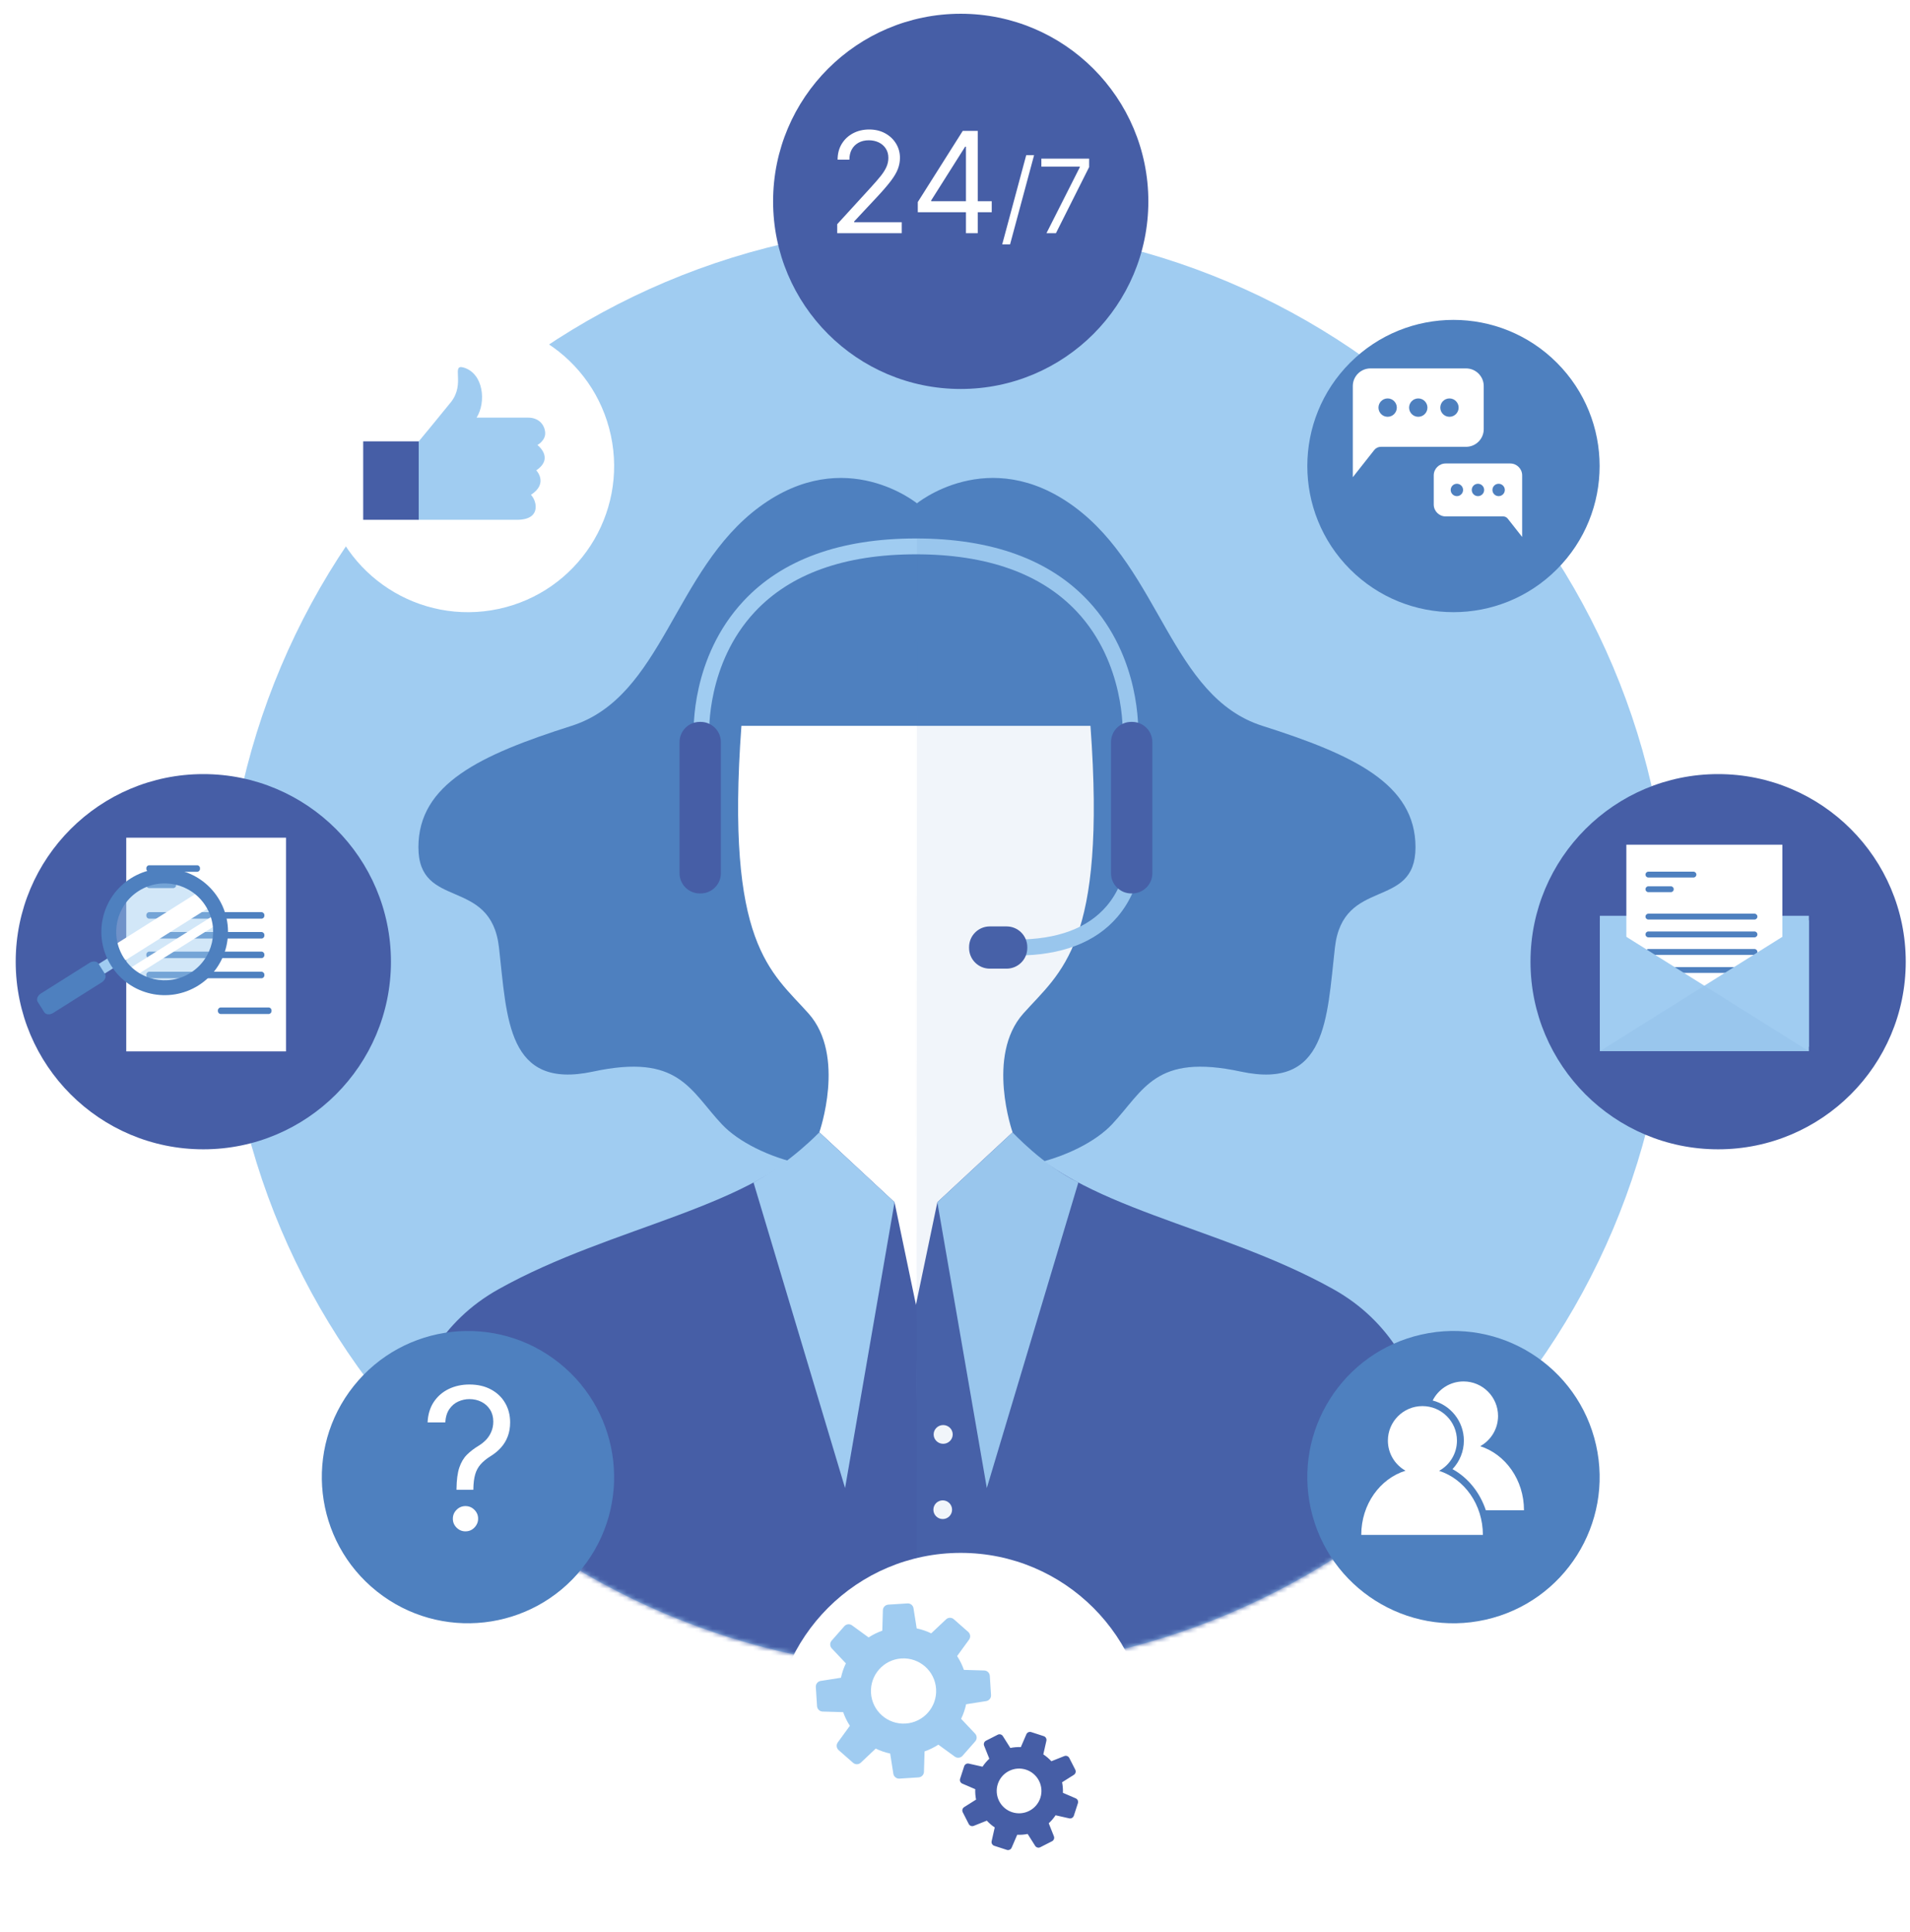 <svg width="425" height="430" viewBox="0 0 425 430" fill="none" xmlns="http://www.w3.org/2000/svg">
<path d="M210.712 371.789C299.542 371.789 371.553 299.778 371.553 210.948C371.553 122.118 299.542 50.107 210.712 50.107C121.882 50.107 49.871 122.118 49.871 210.948C49.871 299.778 121.882 371.789 210.712 371.789Z" fill="#A0CCF1"/>
<mask id="mask0_5008_15134" style="mask-type:luminance" maskUnits="userSpaceOnUse" x="49" y="50" width="323" height="322">
<path d="M210.712 371.789C299.542 371.789 371.553 299.778 371.553 210.948C371.553 122.118 299.542 50.107 210.712 50.107C121.882 50.107 49.871 122.118 49.871 210.948C49.871 299.778 121.882 371.789 210.712 371.789Z" fill="white"/>
</mask>
<g mask="url(#mask0_5008_15134)">
<path d="M204.276 112.19C204.276 112.19 188.138 98.682 169.011 112.778C149.884 126.873 147.493 155.064 127.171 161.525C106.849 167.985 93.102 174.446 93.102 188.541C93.102 202.637 109.24 195.002 111.033 210.859C112.826 226.717 112.826 242.574 131.953 238.463C151.08 234.352 153.47 242.574 160.643 250.209C167.815 257.844 188.138 264.305 200.092 256.082L204.874 251.971L204.276 112.19Z" fill="#4E80BF"/>
<path d="M203.791 112.19C203.791 112.19 219.929 98.682 239.056 112.778C258.183 126.873 260.574 155.064 280.896 161.525C301.218 167.985 314.965 174.446 314.965 188.541C314.965 202.637 298.827 195.002 297.034 210.859C295.241 226.717 295.241 242.574 276.114 238.463C256.987 234.352 254.597 242.574 247.424 250.209C240.251 257.844 219.929 264.305 207.975 256.082L203.193 251.971L203.791 112.19Z" fill="#4E80BF"/>
<path d="M164.977 161.525H203.828V324.211L182.311 251.971C182.311 251.971 188.288 234.939 179.92 225.542C171.552 216.145 161.391 210.272 164.977 161.525Z" fill="white"/>
<path d="M242.642 161.525H203.791V324.211L225.309 251.971C225.309 251.971 219.332 234.939 227.7 225.542C236.068 216.145 246.229 210.272 242.642 161.525Z" fill="white"/>
<path d="M242.188 133.759C233.575 124.52 220.668 119.833 203.827 119.826C203.821 119.826 203.815 119.826 203.809 119.826C203.803 119.826 203.797 119.826 203.791 119.826C186.949 119.832 174.043 124.52 165.431 133.759C153.688 146.355 154.334 162.685 154.368 163.374L157.814 163.2C157.807 163.047 157.197 147.703 167.93 136.189C175.868 127.672 187.94 123.353 203.809 123.35C219.657 123.353 231.718 127.661 239.657 136.155C250.369 147.617 249.812 163.004 249.803 163.2C249.803 163.2 249.803 163.202 249.803 163.203L251.509 163.286L253.25 163.374C253.283 162.685 253.929 146.356 242.188 133.759Z" fill="#A0CCF1"/>
<path d="M155.898 160.644H155.711C153.221 160.644 151.203 162.662 151.203 165.151V194.312C151.203 196.801 153.221 198.819 155.711 198.819H155.898C158.387 198.819 160.405 196.801 160.405 194.312V165.151C160.405 162.662 158.387 160.644 155.898 160.644Z" fill="#465EA6"/>
<path d="M226.105 212.633V209.078C235.242 209.078 242.016 206.569 246.239 201.622C251.415 195.558 250.932 187.87 250.926 187.793L254.195 187.519C254.222 187.897 254.783 196.846 248.644 204.037C243.776 209.741 236.192 212.633 226.105 212.633Z" fill="#A0CCF1"/>
<path d="M223.982 206.157H220.236C217.694 206.157 215.633 208.218 215.633 210.76V210.951C215.633 213.493 217.694 215.554 220.236 215.554H223.982C226.524 215.554 228.585 213.493 228.585 210.951V210.76C228.585 208.218 226.524 206.157 223.982 206.157Z" fill="#465EA6"/>
<path d="M251.721 198.819H251.909C254.398 198.819 256.416 196.801 256.416 194.312V165.151C256.416 162.662 254.398 160.644 251.909 160.644H251.721C249.232 160.644 247.214 162.662 247.214 165.151V194.312C247.214 196.801 249.232 198.819 251.721 198.819Z" fill="#465EA6"/>
<path d="M89.367 334.489C88.814 333.795 85.183 301.306 110.884 286.916C136.586 272.527 167.966 269.003 182.311 251.971L199.047 267.535L203.828 290.44C203.828 290.44 204.426 371.636 204.725 371.636C205.024 371.636 132.103 388.228 89.367 334.489Z" fill="#465EA6"/>
<path d="M188.039 331.133L199.046 267.535L182.31 251.971C182.31 251.971 175.995 258.629 167.666 263.13L188.039 331.133Z" fill="#A0CCF1"/>
<path d="M318.252 334.489C318.804 333.795 322.436 301.306 296.734 286.916C271.033 272.527 239.653 269.003 225.308 251.971L208.572 267.535L203.79 290.44C203.79 290.44 204.089 371.783 203.79 371.783C203.491 371.783 275.515 388.228 318.252 334.489Z" fill="#465EA6"/>
<path d="M219.58 331.133L208.572 267.535L225.308 251.971C225.308 251.971 232.026 259.288 239.952 263.13L219.58 331.133Z" fill="#A0CCF1"/>
<path d="M211.991 319.204C211.991 318.052 211.041 317.119 209.869 317.119C208.698 317.119 207.748 318.052 207.748 319.204C207.748 320.355 208.698 321.288 209.869 321.288C211.041 321.288 211.991 320.355 211.991 319.204Z" fill="white"/>
<path d="M211.851 335.956C211.851 334.808 210.92 333.876 209.771 333.876C208.623 333.876 207.691 334.808 207.691 335.956C207.691 337.105 208.623 338.036 209.771 338.036C210.92 338.036 211.851 337.105 211.851 335.956Z" fill="white"/>
<path d="M211.916 354.402C211.916 353.196 210.938 352.218 209.731 352.218C208.525 352.218 207.547 353.196 207.547 354.402C207.547 355.609 208.525 356.587 209.731 356.587C210.938 356.587 211.916 355.609 211.916 354.402Z" fill="white"/>
<path opacity="0.08" d="M203.918 371.816C207.124 372.572 276.596 386.871 318.253 334.489C318.806 333.795 322.437 301.305 296.736 286.916C277.869 276.354 255.95 271.641 239.948 263.146L239.953 263.13C239.801 263.06 239.657 262.983 239.506 262.912C236.937 261.527 234.528 260.038 232.311 258.41C238.661 256.648 244.295 253.541 247.425 250.209C254.597 242.574 256.988 234.352 276.115 238.463C295.242 242.574 295.242 226.717 297.035 210.859C298.828 195.002 314.966 202.637 314.966 188.541C314.966 174.446 301.219 167.985 280.896 161.525C260.574 155.064 258.183 126.873 239.057 112.778C221.274 99.673 206.083 110.423 204.035 111.999" fill="#4E80BF"/>
</g>
<g filter="url(#filter0_d_5008_15134)">
<path d="M210.711 83.497C233.768 83.497 252.459 64.805 252.459 41.748C252.459 18.691 233.768 0 210.711 0C187.654 0 168.963 18.691 168.963 41.748C168.963 64.805 187.654 83.497 210.711 83.497Z" fill="#465EA6"/>
</g>
<path d="M186.289 51.895V49.894L193.804 41.668C194.686 40.704 195.412 39.867 195.983 39.155C196.553 38.436 196.976 37.762 197.25 37.132C197.532 36.494 197.673 35.827 197.673 35.131C197.673 34.33 197.48 33.637 197.094 33.052C196.716 32.466 196.198 32.014 195.538 31.695C194.878 31.377 194.137 31.217 193.315 31.217C192.44 31.217 191.677 31.399 191.024 31.762C190.38 32.118 189.879 32.618 189.524 33.263C189.175 33.908 189.001 34.664 189.001 35.531H186.377C186.377 34.197 186.685 33.026 187.3 32.018C187.915 31.01 188.753 30.224 189.813 29.661C190.88 29.098 192.077 28.816 193.404 28.816C194.738 28.816 195.92 29.098 196.95 29.661C197.98 30.224 198.788 30.984 199.374 31.94C199.959 32.896 200.252 33.96 200.252 35.131C200.252 35.968 200.1 36.787 199.796 37.588C199.5 38.381 198.981 39.266 198.24 40.245C197.506 41.215 196.487 42.401 195.182 43.802L190.068 49.272V49.45H200.652V51.895H186.289ZM204.221 47.226V44.958L214.226 29.127H215.872V32.64H214.76L207.2 44.603V44.781H220.674V47.226H204.221ZM214.938 51.895V46.537V45.481V29.127H217.561V51.895H214.938ZM230.098 34.527L224.752 54.391H223.002L228.349 34.527H230.098ZM232.851 51.895L240.271 37.217V37.087H231.716V35.305H242.345V37.184L234.957 51.895H232.851Z" fill="white"/>
<g filter="url(#filter1_d_5008_15134)">
<path d="M126.493 345.921C137.691 331.879 135.385 311.418 121.343 300.221C107.301 289.023 86.841 291.328 75.643 305.37C64.445 319.412 66.75 339.873 80.792 351.071C94.834 362.269 115.295 359.963 126.493 345.921Z" fill="#4E80BF"/>
</g>
<path d="M101.578 331.526V331.339C101.598 329.35 101.807 327.767 102.202 326.59C102.598 325.414 103.161 324.461 103.889 323.732C104.618 323.003 105.493 322.331 106.514 321.717C107.128 321.342 107.68 320.899 108.169 320.389C108.659 319.868 109.044 319.27 109.325 318.593C109.617 317.916 109.763 317.166 109.763 316.343C109.763 315.323 109.523 314.438 109.044 313.688C108.565 312.938 107.925 312.36 107.123 311.954C106.321 311.548 105.431 311.345 104.452 311.345C103.598 311.345 102.775 311.522 101.984 311.876C101.192 312.23 100.531 312.787 100 313.547C99.469 314.307 99.162 315.302 99.078 316.531H95.142C95.225 314.76 95.684 313.245 96.517 311.985C97.36 310.725 98.469 309.762 99.844 309.095C101.229 308.429 102.765 308.096 104.452 308.096C106.285 308.096 107.878 308.46 109.232 309.189C110.596 309.918 111.648 310.918 112.387 312.188C113.137 313.459 113.512 314.906 113.512 316.531C113.512 317.676 113.335 318.712 112.981 319.639C112.637 320.566 112.137 321.394 111.481 322.123C110.835 322.852 110.054 323.497 109.138 324.06C108.222 324.633 107.487 325.237 106.935 325.872C106.384 326.497 105.983 327.241 105.733 328.105C105.483 328.97 105.347 330.048 105.327 331.339V331.526H101.578ZM103.577 340.774C102.806 340.774 102.145 340.498 101.593 339.946C101.041 339.394 100.765 338.733 100.765 337.962C100.765 337.191 101.041 336.53 101.593 335.978C102.145 335.426 102.806 335.15 103.577 335.15C104.348 335.15 105.009 335.426 105.561 335.978C106.113 336.53 106.389 337.191 106.389 337.962C106.389 338.472 106.259 338.941 105.998 339.368C105.748 339.795 105.41 340.138 104.983 340.399C104.566 340.649 104.098 340.774 103.577 340.774Z" fill="white"/>
<g filter="url(#filter2_d_5008_15134)">
<path d="M210.711 426C233.768 426 252.459 407.309 252.459 384.252C252.459 361.195 233.768 342.503 210.711 342.503C187.654 342.503 168.963 361.195 168.963 384.252C168.963 407.309 187.654 426 210.711 426Z" fill="white"/>
</g>
<path d="M219.003 371.732L214.484 371.602C214.101 370.507 213.591 369.477 212.969 368.526L215.631 364.868C216.021 364.332 215.938 363.588 215.441 363.151L212.232 360.327C211.735 359.89 210.986 359.903 210.505 360.358L207.208 363.471C206.189 362.981 205.105 362.61 203.974 362.373L203.267 357.888C203.164 357.234 202.58 356.766 201.919 356.809L197.653 357.081C196.992 357.124 196.472 357.662 196.453 358.324L196.323 362.877C195.24 363.258 194.219 363.765 193.278 364.38L189.589 361.696C189.054 361.306 188.31 361.388 187.872 361.886L185.049 365.095C184.611 365.592 184.625 366.341 185.079 366.822L188.218 370.146C187.733 371.156 187.365 372.229 187.128 373.348L182.61 374.06C181.956 374.163 181.488 374.747 181.53 375.408L181.803 379.674C181.845 380.335 182.384 380.855 183.045 380.874L187.618 381.005C187.995 382.084 188.497 383.102 189.107 384.041L186.417 387.738C186.028 388.273 186.11 389.017 186.607 389.455L189.817 392.278C190.314 392.716 191.062 392.702 191.543 392.248L194.86 389.116C195.872 389.606 196.949 389.978 198.072 390.218L198.781 394.717C198.884 395.371 199.469 395.839 200.129 395.797L204.396 395.524C205.056 395.482 205.576 394.943 205.595 394.281L205.725 389.743C206.816 389.364 207.844 388.858 208.793 388.242L212.459 390.91C212.995 391.299 213.739 391.217 214.176 390.72L217 387.51C217.437 387.013 217.424 386.265 216.969 385.783L213.863 382.494C214.358 381.472 214.733 380.385 214.973 379.25L219.439 378.546C220.093 378.442 220.561 377.858 220.518 377.198L220.245 372.931C220.203 372.27 219.665 371.751 219.003 371.732ZM201.513 383.543C197.514 383.799 194.064 380.764 193.808 376.764C193.552 372.765 196.587 369.315 200.587 369.059C204.586 368.804 208.036 371.838 208.291 375.838C208.547 379.837 205.513 383.287 201.513 383.543Z" fill="#A0CCF1"/>
<path d="M236.823 390.783L233.942 391.93C233.403 391.344 232.802 390.834 232.152 390.404L232.834 387.377C232.934 386.934 232.68 386.488 232.248 386.348L229.459 385.442C229.028 385.301 228.56 385.513 228.38 385.93L227.15 388.787C226.375 388.755 225.592 388.816 224.815 388.974L223.151 386.342C222.908 385.958 222.413 385.822 222.009 386.028L219.396 387.36C218.992 387.566 218.811 388.046 218.979 388.468L220.134 391.371C219.555 391.905 219.05 392.502 218.625 393.145L215.572 392.457C215.129 392.357 214.683 392.611 214.543 393.043L213.637 395.832C213.497 396.264 213.708 396.731 214.125 396.911L217.006 398.151C216.974 398.919 217.034 399.695 217.189 400.464L214.537 402.14C214.153 402.383 214.018 402.878 214.224 403.282L215.555 405.895C215.761 406.3 216.242 406.481 216.664 406.313L219.579 405.152C220.11 405.73 220.702 406.234 221.342 406.66L220.652 409.719C220.553 410.162 220.807 410.608 221.238 410.748L224.027 411.654C224.459 411.795 224.927 411.583 225.106 411.166L226.344 408.292C227.114 408.326 227.893 408.267 228.666 408.113L230.335 410.754C230.578 411.138 231.073 411.274 231.478 411.067L234.09 409.736C234.495 409.53 234.676 409.05 234.508 408.628L233.356 405.734C233.941 405.199 234.45 404.601 234.88 403.955L237.914 404.639C238.357 404.739 238.803 404.485 238.944 404.053L239.85 401.264C239.99 400.832 239.778 400.365 239.361 400.185L236.511 398.958C236.545 398.18 236.486 397.393 236.328 396.613L238.949 394.956C239.333 394.713 239.469 394.218 239.263 393.813L237.931 391.201C237.725 390.796 237.245 390.615 236.823 390.783ZM229.019 402.974C226.57 404.222 223.573 403.249 222.325 400.8C221.077 398.351 222.05 395.354 224.499 394.106C226.948 392.857 229.945 393.831 231.193 396.28C232.441 398.729 231.468 401.726 229.019 402.974Z" fill="#465EA6"/>
<g filter="url(#filter3_d_5008_15134)">
<path d="M42.18 252.696C65.237 252.696 83.928 234.005 83.928 210.948C83.928 187.891 65.237 169.199 42.18 169.199C19.123 169.199 0.432 187.891 0.432 210.948C0.432 234.005 19.123 252.696 42.18 252.696Z" fill="#465EA6"/>
</g>
<path d="M63.645 186.413H28.092V233.963H63.645V186.413Z" fill="white"/>
<path d="M43.852 192.548H33.213C32.855 192.548 32.565 192.839 32.565 193.197V193.353C32.565 193.711 32.855 194.002 33.213 194.002H43.852C44.211 194.002 44.501 193.711 44.501 193.353V193.197C44.501 192.839 44.211 192.548 43.852 192.548Z" fill="#4E80BF"/>
<path d="M59.768 224.194H49.129C48.771 224.194 48.48 224.485 48.48 224.843V224.999C48.48 225.357 48.771 225.647 49.129 225.647H59.768C60.127 225.647 60.417 225.357 60.417 224.999V224.843C60.417 224.485 60.127 224.194 59.768 224.194Z" fill="#4E80BF"/>
<path d="M58.176 202.983H33.213C32.855 202.983 32.565 203.273 32.565 203.631V203.787C32.565 204.145 32.855 204.436 33.213 204.436H58.176C58.534 204.436 58.825 204.145 58.825 203.787V203.631C58.825 203.273 58.534 202.983 58.176 202.983Z" fill="#4E80BF"/>
<path d="M58.176 207.403H33.213C32.855 207.403 32.565 207.693 32.565 208.051V208.207C32.565 208.565 32.855 208.856 33.213 208.856H58.176C58.534 208.856 58.825 208.565 58.825 208.207V208.051C58.825 207.693 58.534 207.403 58.176 207.403Z" fill="#4E80BF"/>
<path d="M33.213 211.762H58.176C58.534 211.762 58.825 212.053 58.825 212.41V212.566C58.825 212.924 58.534 213.215 58.176 213.215H33.213C32.855 213.215 32.565 212.924 32.565 212.566V212.41C32.565 212.053 32.855 211.762 33.213 211.762Z" fill="#4E80BF"/>
<path d="M58.176 216.242H33.213C32.855 216.242 32.565 216.533 32.565 216.891V217.047C32.565 217.405 32.855 217.696 33.213 217.696H58.176C58.534 217.696 58.825 217.405 58.825 217.047V216.891C58.825 216.533 58.534 216.242 58.176 216.242Z" fill="#4E80BF"/>
<path d="M38.541 196.181H33.213C32.855 196.181 32.565 196.471 32.565 196.83V196.986C32.565 197.344 32.855 197.634 33.213 197.634H38.541C38.899 197.634 39.189 197.344 39.189 196.986V196.83C39.189 196.471 38.899 196.181 38.541 196.181Z" fill="#4E80BF"/>
<path d="M24.558 212.871L21.862 214.571C21.524 214.784 21.423 215.231 21.636 215.569L22.212 216.482C22.425 216.82 22.871 216.921 23.209 216.708L25.905 215.008C26.243 214.795 26.344 214.349 26.131 214.011L25.555 213.097C25.342 212.76 24.896 212.658 24.558 212.871Z" fill="#A0CCF1"/>
<path d="M21.898 214.426L23.356 216.737C23.706 217.292 23.389 218.127 22.653 218.591L11.824 225.419C11.087 225.883 10.198 225.809 9.848 225.254L8.391 222.942C8.041 222.387 8.357 221.553 9.094 221.088L19.923 214.261C20.659 213.796 21.548 213.871 21.898 214.426Z" fill="#4E80BF"/>
<path opacity="0.47" d="M47.729 209.463C48.896 203.354 44.89 197.456 38.782 196.29C32.673 195.123 26.775 199.129 25.609 205.238C24.442 211.346 28.448 217.244 34.556 218.411C40.665 219.577 46.563 215.571 47.729 209.463Z" fill="#A0CCF1"/>
<path d="M25.454 210.296L44.477 198.303C45.348 197.753 46.502 198.015 47.051 198.886L47.291 199.266C47.84 200.137 47.578 201.29 46.707 201.839L27.684 213.833C26.812 214.383 25.659 214.121 25.11 213.25L24.87 212.87C24.321 211.999 24.582 210.846 25.454 210.296Z" fill="white"/>
<path d="M48.849 202.885L27.703 216.217C27.417 216.397 27.331 216.775 27.512 217.06L27.974 217.795C28.155 218.08 28.532 218.166 28.818 217.986L49.964 204.653C50.25 204.473 50.335 204.096 50.155 203.81L49.692 203.076C49.512 202.79 49.135 202.705 48.849 202.885Z" fill="white"/>
<path d="M48.562 199.852C44.412 193.27 35.712 191.298 29.13 195.448C22.547 199.598 20.576 208.298 24.726 214.881C28.876 221.463 37.576 223.435 44.158 219.285C50.741 215.135 52.713 206.434 48.562 199.852ZM27.524 213.116C24.348 208.079 25.857 201.422 30.894 198.246C35.931 195.07 42.589 196.579 45.764 201.616C48.94 206.653 47.431 213.311 42.394 216.487C37.357 219.662 30.7 218.153 27.524 213.116Z" fill="#4E80BF"/>
<g filter="url(#filter4_d_5008_15134)">
<path d="M343.35 123.639C356.05 110.939 356.05 90.349 343.35 77.649C330.65 64.95 310.06 64.95 297.36 77.649C284.66 90.349 284.66 110.939 297.36 123.639C310.06 136.339 330.65 136.339 343.35 123.639Z" fill="#4E80BF"/>
</g>
<path d="M326.229 81.985H304.936C302.78 81.985 301.016 83.749 301.016 85.904V106.194L305.785 100.148C306.142 99.694 306.688 99.43 307.266 99.43H326.229C328.385 99.43 330.149 97.665 330.149 95.51V85.904C330.149 83.749 328.385 81.985 326.229 81.985ZM308.769 92.748C307.642 92.748 306.729 91.834 306.729 90.707C306.729 89.58 307.642 88.667 308.769 88.667C309.896 88.667 310.81 89.58 310.81 90.707C310.81 91.834 309.896 92.748 308.769 92.748ZM315.582 92.748C314.456 92.748 313.542 91.834 313.542 90.707C313.542 89.58 314.456 88.667 315.582 88.667C316.709 88.667 317.623 89.58 317.623 90.707C317.623 91.834 316.709 92.748 315.582 92.748ZM322.525 92.748C321.398 92.748 320.484 91.834 320.484 90.707C320.484 89.58 321.398 88.667 322.525 88.667C323.651 88.667 324.565 89.58 324.565 90.707C324.565 91.834 323.651 92.748 322.525 92.748Z" fill="white"/>
<path d="M319.027 105.786V112.273C319.027 113.728 320.219 114.92 321.674 114.92H334.48C334.87 114.92 335.239 115.098 335.481 115.405L338.701 119.488V105.786C338.701 104.33 337.51 103.139 336.054 103.139H321.674C320.219 103.139 319.027 104.33 319.027 105.786ZM332.087 109.029C332.087 108.268 332.704 107.652 333.465 107.652C334.226 107.652 334.843 108.268 334.843 109.029C334.843 109.79 334.226 110.407 333.465 110.407C332.704 110.407 332.087 109.79 332.087 109.029ZM327.486 109.029C327.486 108.268 328.103 107.652 328.864 107.652C329.625 107.652 330.242 108.268 330.242 109.029C330.242 109.79 329.625 110.407 328.864 110.407C328.103 110.407 327.486 109.79 327.486 109.029ZM322.798 109.029C322.798 108.268 323.415 107.652 324.176 107.652C324.937 107.652 325.554 108.268 325.554 109.029C325.554 109.79 324.937 110.407 324.176 110.407C323.415 110.407 322.798 109.79 322.798 109.029Z" fill="white"/>
<g filter="url(#filter5_d_5008_15134)">
<path d="M327.511 357.369C345.031 353.417 356.031 336.011 352.079 318.491C348.128 300.971 330.722 289.971 313.201 293.923C295.681 297.875 284.682 315.281 288.633 332.801C292.585 350.321 309.991 361.32 327.511 357.369Z" fill="#4E80BF"/>
</g>
<path d="M325.73 320.583C325.73 322.976 324.801 325.237 323.2 326.926C326.666 328.833 329.315 332.146 330.615 336.074H339.106C339.106 329.318 334.991 323.625 329.365 321.825C331.732 320.515 333.337 317.995 333.337 315.099C333.337 310.855 329.896 307.414 325.653 307.414C322.647 307.414 320.052 309.144 318.789 311.658C322.772 312.677 325.73 316.287 325.73 320.583Z" fill="white"/>
<path d="M320.22 327.31C322.587 326.001 324.191 323.48 324.191 320.584C324.191 316.34 320.751 312.9 316.507 312.9C312.264 312.9 308.823 316.34 308.823 320.584C308.823 323.46 310.406 325.963 312.745 327.28C307.065 329.043 302.898 334.761 302.898 341.559H329.96C329.96 334.803 325.846 329.11 320.22 327.31Z" fill="white"/>
<g filter="url(#filter6_d_5008_15134)">
<path d="M379.242 252.696C402.299 252.696 420.991 234.005 420.991 210.948C420.991 187.891 402.299 169.199 379.242 169.199C356.186 169.199 337.494 187.891 337.494 210.948C337.494 234.005 356.186 252.696 379.242 252.696Z" fill="#465EA6"/>
</g>
<path d="M402.497 203.791H355.986V232.942H402.497V203.791Z" fill="#A0CCF1"/>
<path d="M396.602 187.971H361.883V226.162H396.602V187.971Z" fill="white"/>
<path d="M376.824 193.974H366.782C366.43 193.974 366.145 194.26 366.145 194.612V194.639C366.145 194.991 366.43 195.276 366.782 195.276H376.824C377.176 195.276 377.461 194.991 377.461 194.639V194.612C377.461 194.26 377.176 193.974 376.824 193.974Z" fill="#4E80BF"/>
<path d="M391.914 222.328H381.872C381.52 222.328 381.234 222.614 381.234 222.966V222.993C381.234 223.345 381.52 223.63 381.872 223.63H391.914C392.266 223.63 392.551 223.345 392.551 222.993V222.966C392.551 222.614 392.266 222.328 391.914 222.328Z" fill="#4E80BF"/>
<path d="M390.404 203.323H366.782C366.43 203.323 366.145 203.609 366.145 203.961V203.987C366.145 204.34 366.43 204.625 366.782 204.625H390.404C390.756 204.625 391.042 204.34 391.042 203.987V203.961C391.042 203.609 390.756 203.323 390.404 203.323Z" fill="#4E80BF"/>
<path d="M390.404 207.283H366.782C366.43 207.283 366.145 207.569 366.145 207.921V207.948C366.145 208.3 366.43 208.585 366.782 208.585H390.404C390.756 208.585 391.042 208.3 391.042 207.948V207.921C391.042 207.569 390.756 207.283 390.404 207.283Z" fill="#4E80BF"/>
<path d="M390.404 211.189H366.782C366.43 211.189 366.145 211.475 366.145 211.827V211.854C366.145 212.206 366.43 212.491 366.782 212.491H390.404C390.756 212.491 391.042 212.206 391.042 211.854V211.827C391.042 211.475 390.756 211.189 390.404 211.189Z" fill="#4E80BF"/>
<path d="M390.404 215.204H366.782C366.43 215.204 366.145 215.489 366.145 215.841V215.868C366.145 216.22 366.43 216.506 366.782 216.506H390.404C390.756 216.506 391.042 216.22 391.042 215.868V215.841C391.042 215.489 390.756 215.204 390.404 215.204Z" fill="#4E80BF"/>
<path d="M371.788 197.229H366.782C366.43 197.229 366.145 197.515 366.145 197.867V197.893C366.145 198.246 366.43 198.531 366.782 198.531H371.788C372.14 198.531 372.425 198.246 372.425 197.893V197.867C372.425 197.515 372.14 197.229 371.788 197.229Z" fill="#4E80BF"/>
<path d="M402.497 233.925H355.986V204.774L379.242 219.349L402.497 204.774V233.925Z" fill="#A0CCF1"/>
<path opacity="0.08" d="M379.242 219.349L402.497 233.925H355.986L379.242 219.349Z" fill="#4E80BF"/>
<g filter="url(#filter7_d_5008_15134)">
<path d="M107.875 132.443C125.437 128.683 136.625 111.398 132.865 93.836C129.105 76.274 111.82 65.085 94.258 68.845C76.696 72.605 65.507 89.89 69.267 107.452C73.027 125.015 90.312 136.203 107.875 132.443Z" fill="white"/>
</g>
<path d="M106.047 92.938C106.047 92.938 114.037 92.938 117.564 92.939C119.658 92.939 121.094 94.269 121.301 96.137C121.509 98.006 119.58 99.028 119.58 99.028C119.58 99.028 123.398 101.91 119.324 104.668C119.324 104.668 122.118 107.536 118.145 110.113C118.145 110.113 119.159 111.135 119.196 112.695C119.239 114.504 117.932 115.671 115.024 115.671H93.109V98.302C93.109 98.302 98.109 92.271 100.332 89.493C103.654 85.341 100.23 80.88 103.238 81.811C107.599 83.161 108.221 89.493 106.047 92.938Z" fill="#A0CCF1"/>
<path d="M93.17 98.213H80.816V115.671H93.17V98.213Z" fill="#465EA6"/>
<defs>
<filter id="filter0_d_5008_15134" x="168.963" y="0" width="86.558" height="86.559" filterUnits="userSpaceOnUse" color-interpolation-filters="sRGB">
<feFlood flood-opacity="0" result="BackgroundImageFix"/>
<feColorMatrix in="SourceAlpha" type="matrix" values="0 0 0 0 0 0 0 0 0 0 0 0 0 0 0 0 0 0 127 0" result="hardAlpha"/>
<feOffset dx="3.062" dy="3.062"/>
<feColorMatrix type="matrix" values="0 0 0 0 0 0 0 0 0 0 0 0 0 0 0 0 0 0 0.5 0"/>
<feBlend mode="normal" in2="BackgroundImageFix" result="effect1_dropShadow_5008_15134"/>
<feBlend mode="normal" in="SourceGraphic" in2="effect1_dropShadow_5008_15134" result="shape"/>
</filter>
<filter id="filter1_d_5008_15134" x="68.547" y="293.125" width="68.103" height="68.104" filterUnits="userSpaceOnUse" color-interpolation-filters="sRGB">
<feFlood flood-opacity="0" result="BackgroundImageFix"/>
<feColorMatrix in="SourceAlpha" type="matrix" values="0 0 0 0 0 0 0 0 0 0 0 0 0 0 0 0 0 0 127 0" result="hardAlpha"/>
<feOffset dx="3.062" dy="3.062"/>
<feColorMatrix type="matrix" values="0 0 0 0 0 0 0 0 0 0 0 0 0 0 0 0 0 0 0.5 0"/>
<feBlend mode="normal" in2="BackgroundImageFix" result="effect1_dropShadow_5008_15134"/>
<feBlend mode="normal" in="SourceGraphic" in2="effect1_dropShadow_5008_15134" result="shape"/>
</filter>
<filter id="filter2_d_5008_15134" x="168.963" y="342.503" width="86.558" height="86.559" filterUnits="userSpaceOnUse" color-interpolation-filters="sRGB">
<feFlood flood-opacity="0" result="BackgroundImageFix"/>
<feColorMatrix in="SourceAlpha" type="matrix" values="0 0 0 0 0 0 0 0 0 0 0 0 0 0 0 0 0 0 127 0" result="hardAlpha"/>
<feOffset dx="3.062" dy="3.062"/>
<feColorMatrix type="matrix" values="0 0 0 0 0 0 0 0 0 0 0 0 0 0 0 0 0 0 0.5 0"/>
<feBlend mode="normal" in2="BackgroundImageFix" result="effect1_dropShadow_5008_15134"/>
<feBlend mode="normal" in="SourceGraphic" in2="effect1_dropShadow_5008_15134" result="shape"/>
</filter>
<filter id="filter3_d_5008_15134" x="0.432" y="169.199" width="86.558" height="86.559" filterUnits="userSpaceOnUse" color-interpolation-filters="sRGB">
<feFlood flood-opacity="0" result="BackgroundImageFix"/>
<feColorMatrix in="SourceAlpha" type="matrix" values="0 0 0 0 0 0 0 0 0 0 0 0 0 0 0 0 0 0 127 0" result="hardAlpha"/>
<feOffset dx="3.062" dy="3.062"/>
<feColorMatrix type="matrix" values="0 0 0 0 0 0 0 0 0 0 0 0 0 0 0 0 0 0 0.5 0"/>
<feBlend mode="normal" in2="BackgroundImageFix" result="effect1_dropShadow_5008_15134"/>
<feBlend mode="normal" in="SourceGraphic" in2="effect1_dropShadow_5008_15134" result="shape"/>
</filter>
<filter id="filter4_d_5008_15134" x="287.836" y="68.124" width="68.101" height="68.102" filterUnits="userSpaceOnUse" color-interpolation-filters="sRGB">
<feFlood flood-opacity="0" result="BackgroundImageFix"/>
<feColorMatrix in="SourceAlpha" type="matrix" values="0 0 0 0 0 0 0 0 0 0 0 0 0 0 0 0 0 0 127 0" result="hardAlpha"/>
<feOffset dx="3.062" dy="3.062"/>
<feColorMatrix type="matrix" values="0 0 0 0 0 0 0 0 0 0 0 0 0 0 0 0 0 0 0.5 0"/>
<feBlend mode="normal" in2="BackgroundImageFix" result="effect1_dropShadow_5008_15134"/>
<feBlend mode="normal" in="SourceGraphic" in2="effect1_dropShadow_5008_15134" result="shape"/>
</filter>
<filter id="filter5_d_5008_15134" x="287.83" y="293.119" width="68.115" height="68.116" filterUnits="userSpaceOnUse" color-interpolation-filters="sRGB">
<feFlood flood-opacity="0" result="BackgroundImageFix"/>
<feColorMatrix in="SourceAlpha" type="matrix" values="0 0 0 0 0 0 0 0 0 0 0 0 0 0 0 0 0 0 127 0" result="hardAlpha"/>
<feOffset dx="3.062" dy="3.062"/>
<feColorMatrix type="matrix" values="0 0 0 0 0 0 0 0 0 0 0 0 0 0 0 0 0 0 0.5 0"/>
<feBlend mode="normal" in2="BackgroundImageFix" result="effect1_dropShadow_5008_15134"/>
<feBlend mode="normal" in="SourceGraphic" in2="effect1_dropShadow_5008_15134" result="shape"/>
</filter>
<filter id="filter6_d_5008_15134" x="337.494" y="169.199" width="86.558" height="86.559" filterUnits="userSpaceOnUse" color-interpolation-filters="sRGB">
<feFlood flood-opacity="0" result="BackgroundImageFix"/>
<feColorMatrix in="SourceAlpha" type="matrix" values="0 0 0 0 0 0 0 0 0 0 0 0 0 0 0 0 0 0 127 0" result="hardAlpha"/>
<feOffset dx="3.062" dy="3.062"/>
<feColorMatrix type="matrix" values="0 0 0 0 0 0 0 0 0 0 0 0 0 0 0 0 0 0 0.5 0"/>
<feBlend mode="normal" in2="BackgroundImageFix" result="effect1_dropShadow_5008_15134"/>
<feBlend mode="normal" in="SourceGraphic" in2="effect1_dropShadow_5008_15134" result="shape"/>
</filter>
<filter id="filter7_d_5008_15134" x="68.539" y="68.118" width="68.115" height="68.115" filterUnits="userSpaceOnUse" color-interpolation-filters="sRGB">
<feFlood flood-opacity="0" result="BackgroundImageFix"/>
<feColorMatrix in="SourceAlpha" type="matrix" values="0 0 0 0 0 0 0 0 0 0 0 0 0 0 0 0 0 0 127 0" result="hardAlpha"/>
<feOffset dx="3.062" dy="3.062"/>
<feColorMatrix type="matrix" values="0 0 0 0 0 0 0 0 0 0 0 0 0 0 0 0 0 0 0.5 0"/>
<feBlend mode="normal" in2="BackgroundImageFix" result="effect1_dropShadow_5008_15134"/>
<feBlend mode="normal" in="SourceGraphic" in2="effect1_dropShadow_5008_15134" result="shape"/>
</filter>
</defs>
</svg>
